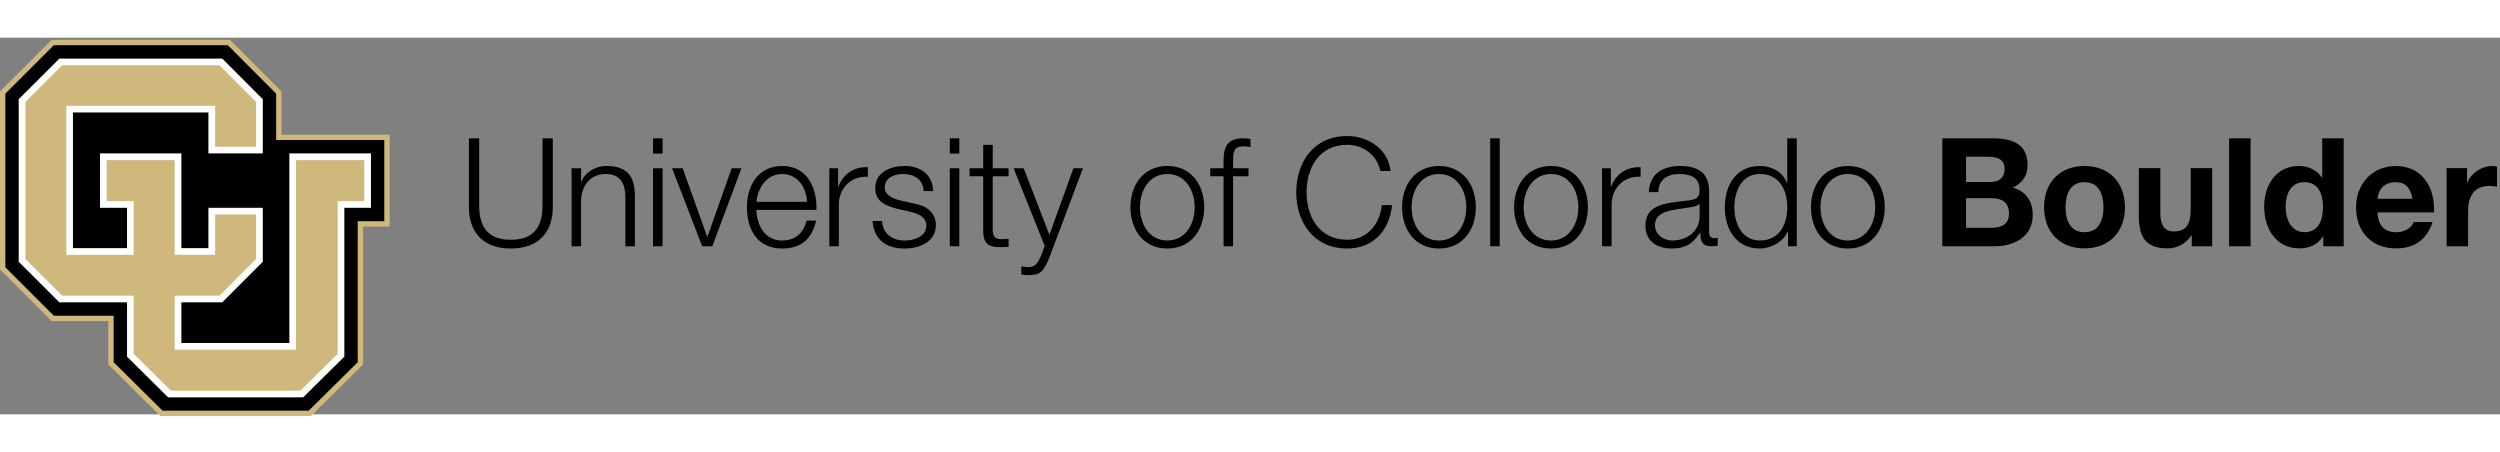 <?xml version="1.0" encoding="UTF-8" standalone="no"?>
<svg id="svg4964" xmlns:rdf="http://www.w3.org/1999/02/22-rdf-syntax-ns#" xmlns="http://www.w3.org/2000/svg" xml:space="preserve" height="45.198" viewBox="0 0 300 45.198" width="250" version="1.1" xmlns:cc="http://creativecommons.org/ns#" xmlns:dc="http://purl.org/dc/elements/1.1/"><rect x="0" y="0" width="300" height="45.198" fill="#808080" stroke="none"/><defs id="defs4968"><clipPath id="clipPath4980" clipPathUnits="userSpaceOnUse"><path id="path4982" d="m0 350h612v92h-612v-92z"/></clipPath></defs><g id="g4972" transform="matrix(1.25 0 0 -1.25 -232.19 517.68)"><g id="g4978" clip-path="url(#clipPath4980)"><g id="g5618" transform="matrix(.392 0 0 .392 185.75 240.62)"><g><path id="path4984" d="m114.84 418.01h2.517v-16.361c-0.037-6.145 2.886-8.479 7.736-8.479 4.887 0 7.811 2.333 7.774 8.479v16.361h2.516v-16.916c0-5.442-2.924-10.07-10.291-10.07-7.33 0-10.254 4.628-10.254 10.07v16.916"/><path id="path4986" d="m139.98 410.68h2.332v-3.295h0.074c0.852 2.295 3.406 3.85 6.107 3.85 5.368 0 6.997-2.814 6.997-7.367v-12.29h-2.332v11.92c0 3.295-1.074 5.775-4.85 5.775-3.701 0-5.922-2.814-5.996-6.553v-11.142h-2.332v19.102"/><path id="path4988" d="m159.93 410.68h2.332v-19.1h-2.332v19.1zm0 7.329h2.332v-3.738h-2.332v3.738z"/><path id="path4990" d="m164.6 410.68h2.591l5.997-16.769h0.074l5.922 16.769h2.406l-7.144-19.102h-2.48l-7.367 19.102"/><path id="path4992" d="m197.62 402.46c-0.111 3.517-2.295 6.812-6.07 6.812-3.813 0-5.923-3.332-6.294-6.812h12.364zm-12.364-1.962c0.037-3.405 1.814-7.515 6.294-7.515 3.406 0 5.256 2 5.996 4.887h2.332c-1-4.33-3.517-6.848-8.329-6.848-6.072 0-8.626 4.665-8.626 10.106 0 5.035 2.554 10.107 8.626 10.107 6.144 0 8.588-5.368 8.402-10.736h-14.696"/><path id="path4994" d="m203.1 410.68h2.147v-4.48h0.074c1.185 3.073 3.776 4.887 7.218 4.739v-2.332c-4.219 0.222-7.107-2.888-7.107-6.849v-10.18h-2.332v19.102"/><path id="path4996" d="m226.2 405.09c-0.112 2.888-2.333 4.183-4.998 4.183-2.073 0-4.516-0.815-4.516-3.295 0-2.073 2.369-2.814 3.961-3.221l3.11-0.703c2.664-0.406 5.442-1.962 5.442-5.294 0-4.145-4.109-5.737-7.663-5.737-4.442 0-7.478 2.073-7.847 6.738h2.331c0.185-3.147 2.517-4.777 5.626-4.777 2.185 0 5.22 0.963 5.22 3.629 0 2.22-2.073 2.962-4.182 3.479l-2.999 0.667c-3.036 0.813-5.33 1.85-5.33 5.108 0 3.887 3.812 5.368 7.181 5.368 3.813 0 6.849-1.999 6.997-6.146h-2.332"/><path id="path4998" d="m232.61 410.68h2.332v-19.1h-2.332v19.1zm0 7.329h2.332v-3.738h-2.332v3.738z"/><path id="path5000" d="m243.12 410.68h3.886v-1.962h-3.886v-12.882c0-1.518 0.221-2.406 1.888-2.517 0.665 0 1.332 0.037 1.998 0.111v-1.999c-0.703 0-1.369-0.074-2.073-0.074-3.109 0-4.183 1.037-4.146 4.294v13.067h-3.332v1.962h3.332v5.737h2.333v-5.737"/><path id="path5002" d="m248.23 410.68h2.48l6.292-16.288 5.886 16.288h2.332l-8.293-22.026c-1.333-3.221-2.11-4.145-5.035-4.145-0.925 0.036-1.407 0.036-1.776 0.184v1.963c0.554-0.111 1.074-0.186 1.592-0.186 2.072 0 2.553 1.222 3.331 2.999l0.814 2.184-7.625 19.028"/><path id="path5004" d="m279.18 401.13c0-4.071 2.221-8.145 6.701-8.145 4.478 0 6.7 4.074 6.7 8.145 0 4.072-2.221 8.145-6.7 8.145-4.479 0-6.701-4.072-6.701-8.145zm15.734 0c0-5.478-3.184-10.106-9.033-10.106-5.849 0-9.033 4.628-9.033 10.106 0 5.479 3.184 10.107 9.033 10.107 5.849 0 9.033-4.628 9.033-10.107"/><path id="path5006" d="m305.76 408.72h-3.776v-17.14h-2.332v17.14h-3.257v1.962h3.257v1.74c-0.037 3.294 0.888 5.589 4.628 5.589 0.665 0 1.222-0.037 1.962-0.148v-1.998c-0.629 0.11-1.148 0.184-1.703 0.184-2.591 0-2.517-1.628-2.554-3.701v-1.666h3.776v-1.962"/><path id="path5008" d="m338.04 410.02c-0.89 4.072-4.257 6.403-8.107 6.403-6.997 0-9.957-5.848-9.957-11.623 0-5.774 2.961-11.625 9.957-11.625 4.887 0 7.995 3.777 8.477 8.479h2.517c-0.702-6.479-4.811-10.625-10.994-10.625-8.329 0-12.475 6.553-12.475 13.771 0 7.219 4.146 13.77 12.475 13.77 4.997 0 9.957-2.999 10.625-8.551h-2.518"/><path id="path5010" d="m345.7 401.13c0-4.071 2.221-8.145 6.701-8.145 4.478 0 6.7 4.074 6.7 8.145 0 4.072-2.221 8.145-6.7 8.145-4.479 0-6.701-4.072-6.701-8.145zm15.733 0c0-5.478-3.183-10.106-9.032-10.106s-9.033 4.628-9.033 10.106c0 5.479 3.184 10.107 9.033 10.107s9.032-4.628 9.032-10.107"/><path id="path5012" d="m364.95 418.01h2.332v-26.43h-2.332v26.43z"/><path id="path5014" d="m373.14 401.13c0-4.071 2.221-8.145 6.701-8.145 4.478 0 6.7 4.074 6.7 8.145 0 4.072-2.221 8.145-6.7 8.145-4.479 0-6.701-4.072-6.701-8.145zm15.733 0c0-5.478-3.184-10.106-9.032-10.106-5.849 0-9.033 4.628-9.033 10.106 0 5.479 3.184 10.107 9.033 10.107 5.848 0 9.032-4.628 9.032-10.107"/><path id="path5016" d="m392.35 410.68h2.147v-4.48h0.074c1.185 3.073 3.776 4.887 7.218 4.739v-2.332c-4.219 0.222-7.107-2.888-7.107-6.849v-10.18h-2.332v19.102"/><path id="path5018" d="m416.23 402.02h-0.075c-0.296-0.555-1.332-0.74-1.962-0.85-3.96-0.705-8.884-0.668-8.884-4.407 0-2.332 2.073-3.776 4.257-3.776 3.553 0 6.7 2.26 6.664 5.997v3.036zm-12.439 2.814c0.222 4.479 3.369 6.405 7.736 6.405 3.369 0 7.034-1.037 7.034-6.146v-10.142c0-0.888 0.444-1.407 1.37-1.407 0.26 0 0.555 0.074 0.74 0.148v-1.963c-0.518-0.11-0.888-0.147-1.518-0.147-2.369 0-2.74 1.333-2.74 3.332h-0.073c-1.63-2.48-3.295-3.887-6.96-3.887-3.517 0-6.405 1.74-6.405 5.59 0 5.367 5.219 5.552 10.255 6.144 1.924 0.222 2.999 0.481 2.999 2.591 0 3.147-2.258 3.924-4.999 3.924-2.886 0-5.034-1.333-5.108-4.442h-2.332"/><path id="path5020" d="m431 392.99c4.96 0 6.7 4.184 6.7 8.145 0 3.961-1.74 8.145-6.7 8.145-4.441 0-6.256-4.183-6.256-8.145 0-3.96 1.815-8.145 6.256-8.145zm9.033-1.406h-2.147v3.628h-0.074c-1-2.48-4.035-4.183-6.812-4.183-5.811 0-8.588 4.7-8.588 10.106 0 5.405 2.777 10.107 8.588 10.107 2.851 0 5.627-1.444 6.627-4.183h0.073v10.957h2.333v-26.43"/><path id="path5022" d="m445.84 401.13c0-4.071 2.221-8.145 6.701-8.145 4.48 0 6.7 4.074 6.7 8.145 0 4.072-2.22 8.145-6.7 8.145-4.479 0-6.701-4.072-6.701-8.145zm15.734 0c0-5.478-3.184-10.106-9.033-10.106-5.848 0-9.032 4.628-9.032 10.106 0 5.479 3.184 10.107 9.032 10.107 5.849 0 9.033-4.628 9.033-10.107"/><path id="path5024" d="m481.49 396.1h6.22c2.294 0 4.293 0.739 4.293 3.48 0 2.703-1.703 3.775-4.182 3.775h-6.331v-7.255zm0 11.216h5.886c2.036 0 3.553 0.925 3.553 3.147 0 2.518-1.925 3.036-3.997 3.036h-5.442v-6.182zm-5.812 10.698h12.438c5.035 0 8.441-1.629 8.441-6.551 0-2.591-1.296-4.405-3.591-5.516 3.221-0.925 4.85-3.406 4.85-6.7 0-5.368-4.552-7.663-9.328-7.663h-12.809v26.43"/><path id="path5026" d="m510.48 395.02c3.59 0 4.663 3.072 4.663 6.107 0 3.073-1.074 6.146-4.663 6.146-3.555 0-4.628-3.073-4.628-6.146 0-3.036 1.072-6.107 4.628-6.107zm0 16.214c6.032 0 9.92-3.998 9.92-10.107 0-6.07-3.888-10.068-9.92-10.068-5.998 0-9.885 3.998-9.885 10.068 0 6.108 3.886 10.107 9.885 10.107"/><path id="path5028" d="m541.76 391.58h-4.999v2.664h-0.11c-1.334-2.146-3.628-3.183-5.849-3.183-5.59 0-6.997 3.147-6.997 7.885v11.772h5.257v-10.809c0-3.148 0.925-4.702 3.369-4.702 2.851 0 4.072 1.592 4.072 5.479v10.032h5.257v-19.139"/><path id="path5030" d="m545.91 418.01h5.257v-26.43h-5.257v26.43z"/><path id="path5032" d="m564.38 407.28c-3.442 0-4.628-2.962-4.628-6.107 0-2.999 1.371-6.146 4.628-6.146 3.48 0 4.517 3.036 4.517 6.181 0 3.11-1.111 6.072-4.517 6.072zm4.591-13.252h-0.074c-1.222-2.073-3.368-2.962-5.812-2.962-5.774 0-8.589 4.961-8.589 10.255 0 5.145 2.851 9.92 8.479 9.92 2.258 0 4.478-0.963 5.663-2.851h0.074v9.624h5.256v-26.43h-4.997v2.443"/><path id="path5034" d="m590.81 403.2c-0.481 2.666-1.629 4.072-4.183 4.072-3.332 0-4.294-2.591-4.368-4.072h8.552zm-8.552-3.332c0.148-3.331 1.778-4.849 4.702-4.849 2.11 0 3.813 1.296 4.146 2.48h4.628c-1.481-4.518-4.628-6.442-8.959-6.442-6.033 0-9.774 4.146-9.774 10.068 0 5.738 3.961 10.107 9.774 10.107 6.516 0 9.661-5.479 9.292-11.365h-13.809"/><path id="path5036" d="m599.18 410.72h4.999v-3.554h0.073c0.963 2.406 3.554 4.072 6.109 4.072 0.37 0 0.814-0.074 1.148-0.185v-4.887c-0.481 0.111-1.259 0.185-1.888 0.185-3.849 0-5.183-2.776-5.183-6.144v-8.626h-5.257v19.139"/></g><path id="path5038" d="m68.949 418.91v10.582l-12.609 12.637h-43.69l-12.65-12.63v-43.615l12.65-12.625h13.876v-10.613l12.75-12.65h36.867l12.783 12.63v33.787h6.51v22.494h-26.486" fill="#cfb87c"/><path id="path5040" d="m55.8 440.82 11.836-11.871v-11.35h26.486v-19.878h-6.51v-34.54l-12.006-11.866h-35.794l-11.974 11.866v11.383h-14.649l-11.878 11.866v42.521l11.878 11.87h42.611"/><path id="path5042" d="m14.547 377.84h16.566v-13.295l10.048-9.957h33.1l10.075 9.957v36.454h6.514v13.321h-19.981v-46.428h-26.44v9.948h10.006l9.928 9.945v13.214h-13.318v-9.873h-6.616v23.194h-19.924v-13.321h6.607v-9.873h-13.24v33.222h33.173v-10.028h13.318v13.267l-9.928 9.954h-39.889l-9.964-9.949v-39.807l9.964-9.945" fill="#fff"/><path id="path5044" d="m42.787 379.48h10.971l8.966 8.98v10.9h-10.035v-9.87h-9.902v23.188h-16.643v-10.044h6.609v-13.144h-16.516v36.494h36.452v-10.026h10.035v10.954l-8.966 8.991h-38.531l-9.004-8.991v-38.453l8.999-8.98h17.53v-14.248l9.085-9.01h31.748l9.114 9.014v37.398h6.508v10.044h-16.7v-46.418h-29.721v13.22" fill="#cfb87c"/></g></g></g></svg>
